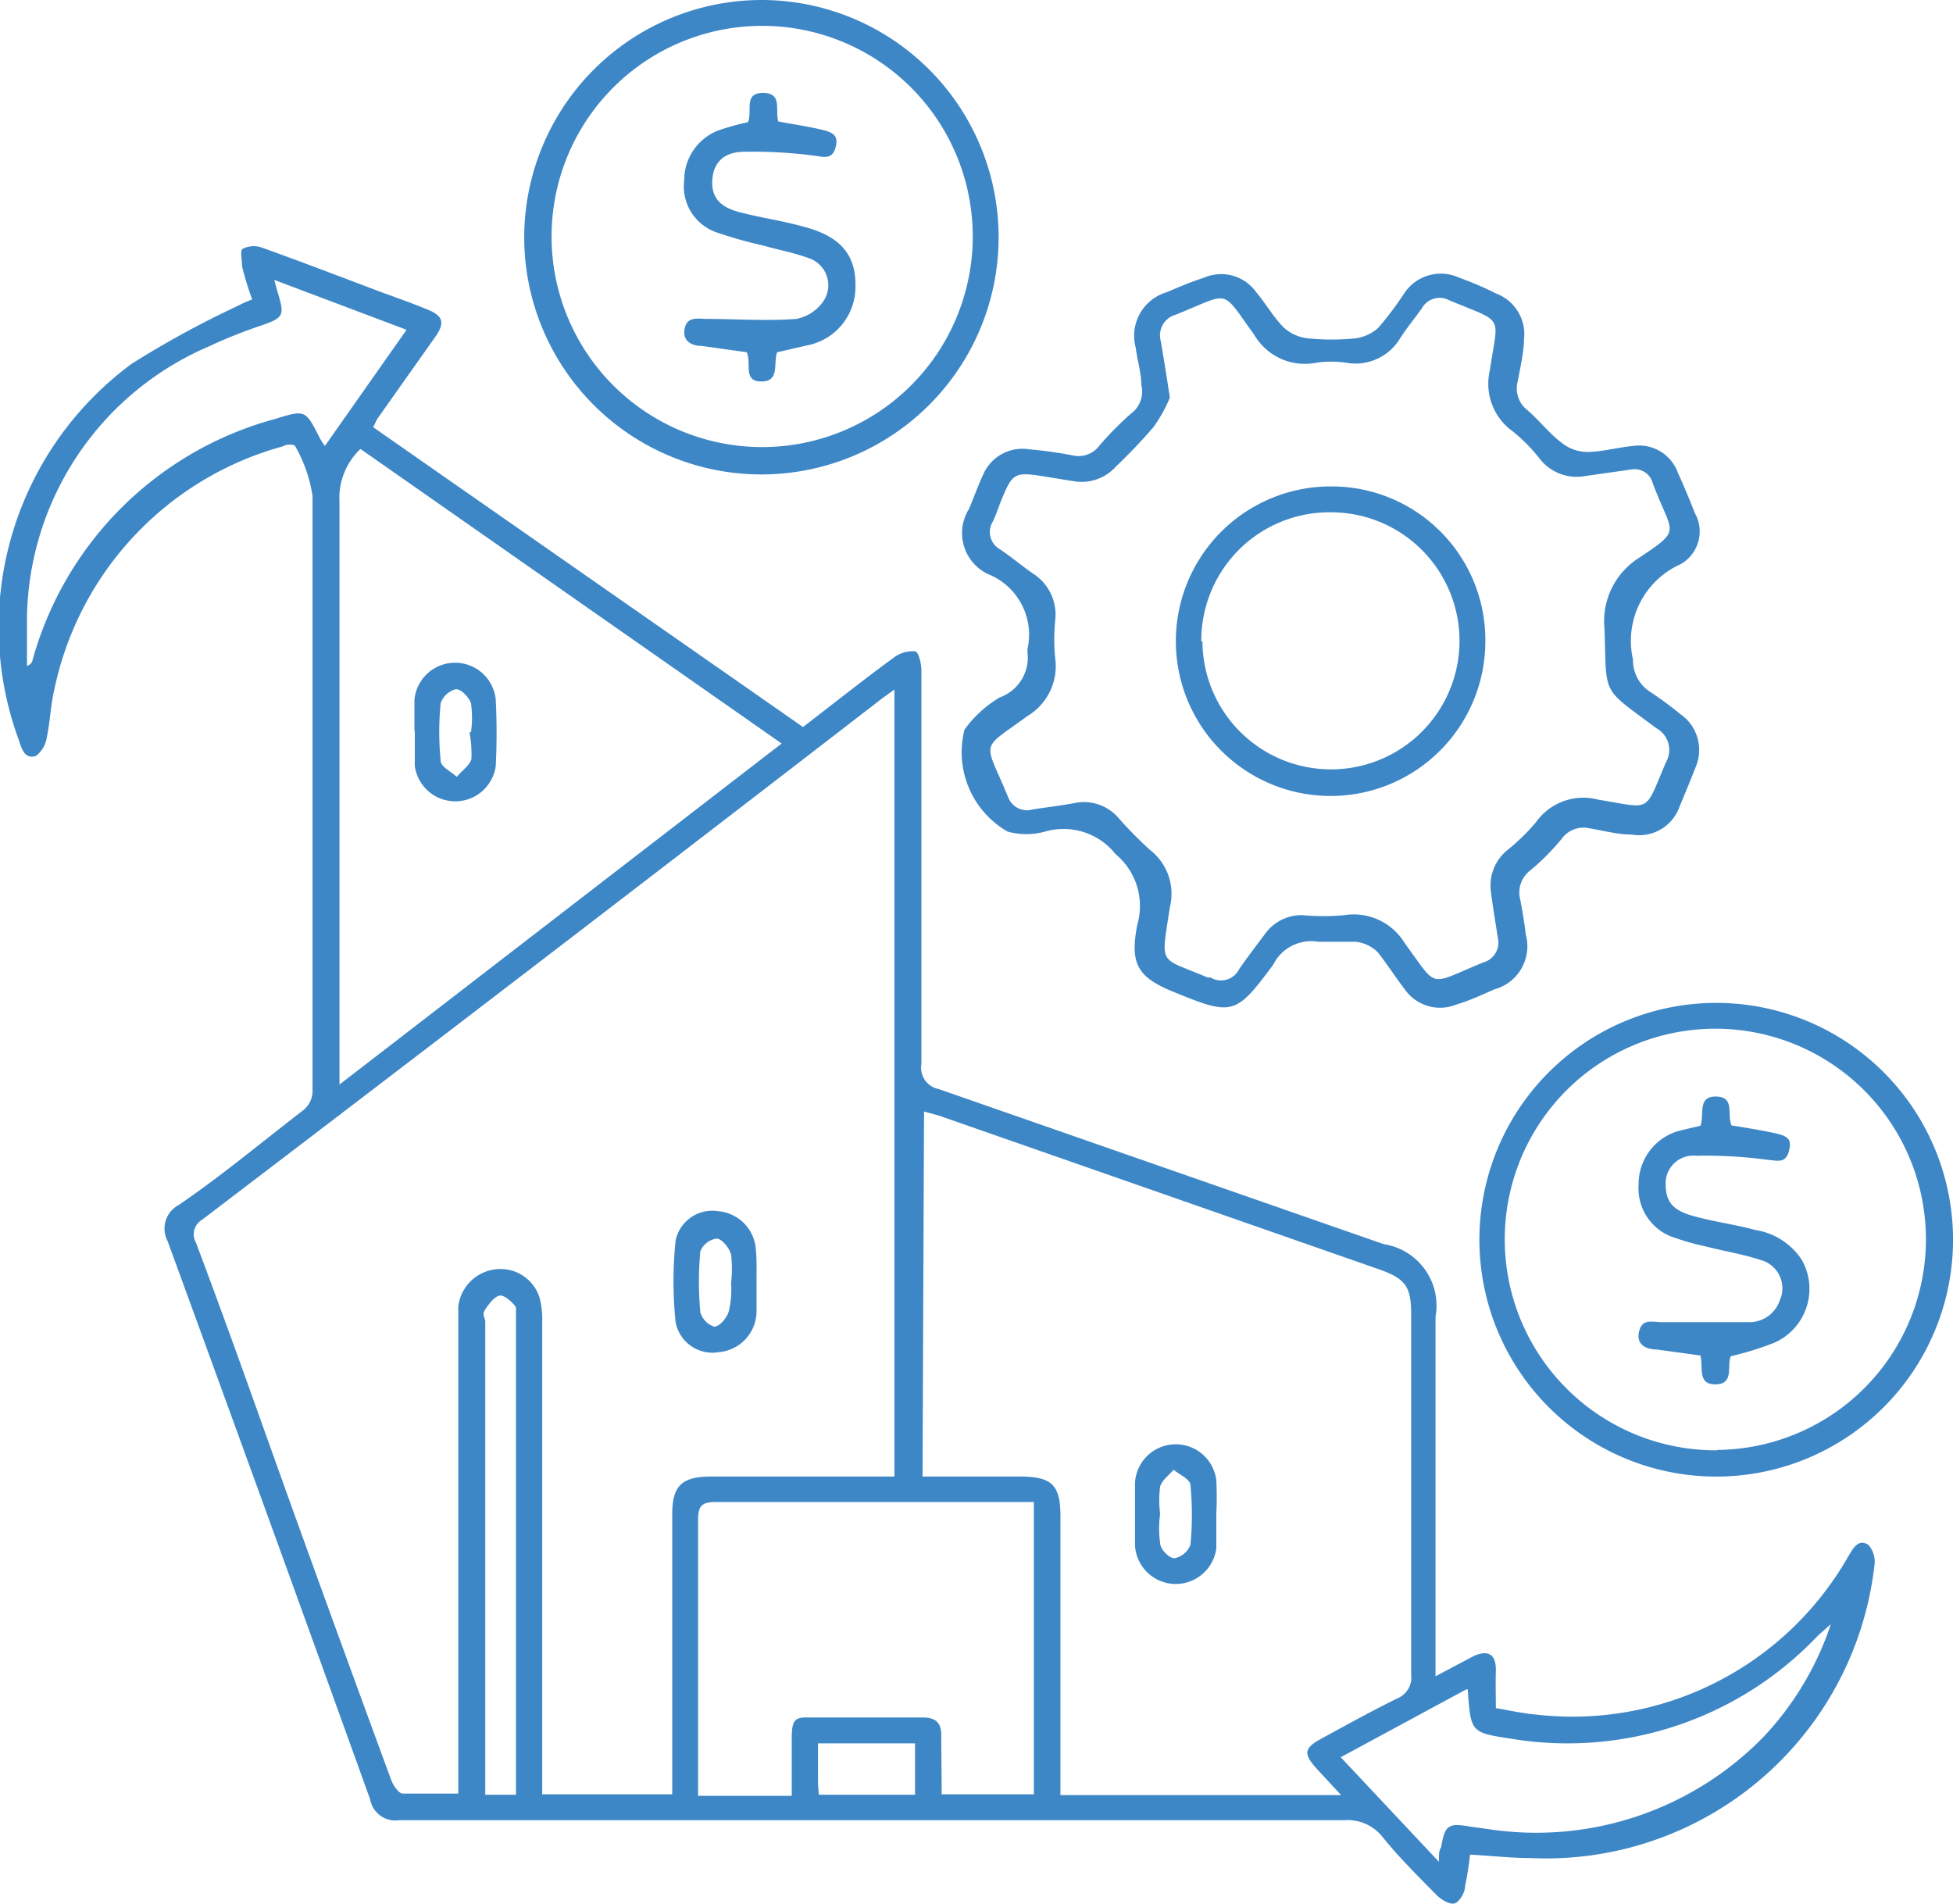 <svg xmlns="http://www.w3.org/2000/svg" width="52.12" height="50.8" viewBox="0 0 52.12 50.8">
  <defs>
    <style>
      .a {
        fill: #3e87c7;
      }
    </style>
  </defs>
  <g>
    <path class="a" d="M10.67,12.59a8.72,8.72,0,0,1-.27-.88c0-.15-.05-.4,0-.46a.64.64,0,0,1,.51-.05c1.09.39,2.18.81,3.27,1.22.39.14.78.28,1.17.44s.48.33.22.71L14,15.79,13.9,16l11.47,8c.82-.63,1.61-1.26,2.42-1.85a.83.83,0,0,1,.57-.17c.09,0,.17.33.17.51q0,5.25,0,10.5a.58.58,0,0,0,.46.67L40.87,37.8a1.66,1.66,0,0,1,1.38,1.94v9.59l1-.53c.4-.19.62-.06.61.38s0,.63,0,1c.36.06.71.14,1.06.17a8.47,8.47,0,0,0,8.34-4.21c.13-.21.26-.49.54-.32a.69.69,0,0,1,.16.58,8.82,8.82,0,0,1-9.19,7.78c-.52,0-1-.06-1.6-.09a7.55,7.55,0,0,1-.13.83c0,.18-.15.43-.28.47s-.36-.1-.49-.23c-.49-.5-1-1-1.44-1.55a1.19,1.19,0,0,0-1-.44c-4.29,0-8.58,0-12.86,0H14.59a.68.68,0,0,1-.77-.55q-2.69-7.47-5.41-14.91a.71.71,0,0,1,.29-.95C9.82,36,10.91,35.09,12,34.25a.66.66,0,0,0,.28-.58c0-5.28,0-10.56,0-15.84a3.79,3.79,0,0,0-.46-1.32c0-.05-.23-.07-.33,0A8.53,8.53,0,0,0,5.39,23c-.1.41-.11.85-.2,1.27a.76.76,0,0,1-.29.5c-.29.1-.38-.18-.45-.4a8.73,8.73,0,0,1,3-10.06,25.54,25.54,0,0,1,2.82-1.54A3.34,3.34,0,0,1,10.67,12.59ZM27.81,44V23l-.32.23q-9.07,7-18.16,13.92a.45.45,0,0,0-.16.61c1,2.65,1.92,5.3,2.88,7.95q1.15,3.18,2.32,6.36c.05.15.19.37.31.39.48,0,1,0,1.49,0v-.56q0-6,0-12c0-.14,0-.29,0-.43a1.13,1.13,0,0,1,1-1,1.09,1.09,0,0,1,1.17.76,2.25,2.25,0,0,1,.07.64q0,6,0,12.09v.52h3.47V45c0-.77.27-1,1.05-1Zm.75,0h2.59c.86,0,1.09.22,1.09,1.06v7.44h7.49l-.63-.68c-.39-.43-.37-.57.13-.84.66-.36,1.31-.72,2-1.06a.6.6,0,0,0,.37-.63c0-3.2,0-6.41,0-9.62,0-.74-.15-.95-.86-1.2L29,34.37l-.4-.11Zm-15-27.42A1.8,1.8,0,0,0,13,18c0,5,0,10,0,14.93v.61L24.8,24.44ZM29.07,52.48h2.46v-7.8l-.42,0c-2.69,0-5.38,0-8.07,0-.39,0-.47.12-.47.49,0,2.29,0,4.57,0,6.86v.49h2.5c0-.54,0-1.06,0-1.57s.13-.53.5-.52h3c.35,0,.5.15.49.5C29.06,51.41,29.07,51.93,29.07,52.48Zm14-2.8-3.35,1.81,2.62,2.79c0-.2,0-.3.06-.39.1-.59.19-.65.77-.55l.64.09a8.47,8.47,0,0,0,7.2-2.49,8.1,8.1,0,0,0,1.79-3l-.34.3A9.2,9.2,0,0,1,44.29,51C43.19,50.83,43.19,50.84,43.11,49.68ZM11.26,12.07c.05.18.07.27.1.36.18.6.14.65-.46.86a13.18,13.18,0,0,0-1.4.56,8,8,0,0,0-4.84,7.2c0,.44,0,.88,0,1.32.12-.05.14-.11.15-.16a9.21,9.21,0,0,1,6.47-6.43c.81-.25.81-.25,1.2.52a2.12,2.12,0,0,0,.13.2l2.18-3.1Zm6.45,40.42c0-.15,0-.25,0-.35V39.79c0-.1,0-.23,0-.29s-.28-.34-.42-.33-.3.22-.4.37,0,.22,0,.33V52.49Zm8.08,0h2.57V51.12H25.77c0,.37,0,.7,0,1C25.77,52.24,25.78,52.34,25.79,52.46Z" transform="translate(-3.94 -4.6)"/>
    <path class="a" d="M44.61,13.67c0,.29-.09.71-.17,1.12a.73.73,0,0,0,.27.76c.31.27.57.61.9.86a1.11,1.11,0,0,0,.67.25c.41,0,.82-.12,1.24-.16a1.1,1.1,0,0,1,1.2.72c.16.35.31.71.45,1.07a1,1,0,0,1-.39,1.37,2.24,2.24,0,0,0-1.26,2.54,1,1,0,0,0,.44.85,9.83,9.83,0,0,1,.83.61,1.16,1.16,0,0,1,.41,1.39c-.14.36-.29.72-.44,1.08a1.14,1.14,0,0,1-1.27.74c-.39,0-.77-.11-1.15-.17a.71.71,0,0,0-.72.28,6.43,6.43,0,0,1-.82.83.74.74,0,0,0-.29.79c.06.31.11.62.15.94A1.19,1.19,0,0,1,43.82,31c-.32.14-.63.29-1,.4a1.15,1.15,0,0,1-1.39-.4c-.24-.31-.46-.66-.73-1a1,1,0,0,0-.58-.27c-.33,0-.67,0-1,0a1.13,1.13,0,0,0-1.2.61c-1,1.35-1.09,1.37-2.63.74-1-.4-1.2-.76-1-1.8a1.8,1.8,0,0,0-.58-1.89,1.77,1.77,0,0,0-1.88-.6,1.88,1.88,0,0,1-1,0,2.44,2.44,0,0,1-1.15-2.72,3.1,3.1,0,0,1,.94-.86A1.13,1.13,0,0,0,31.36,22s0-.06,0-.08a1.74,1.74,0,0,0-1.05-2,1.21,1.21,0,0,1-.51-1.74c.13-.31.24-.62.38-.92a1.14,1.14,0,0,1,1.23-.67,11.35,11.35,0,0,1,1.15.16.69.69,0,0,0,.72-.26,8.63,8.63,0,0,1,.85-.86.72.72,0,0,0,.27-.75c0-.33-.11-.66-.15-1a1.21,1.21,0,0,1,.82-1.48c.31-.13.63-.27,1-.39a1.15,1.15,0,0,1,1.39.38c.26.31.46.67.74.95a1.14,1.14,0,0,0,.66.29,6.42,6.42,0,0,0,1.24,0,1.14,1.14,0,0,0,.62-.28,9,9,0,0,0,.7-.93A1.17,1.17,0,0,1,42.86,12c.35.13.69.27,1,.43A1.16,1.16,0,0,1,44.61,13.67Zm-9.45,1.54a3.83,3.83,0,0,1-.44.79,14.41,14.41,0,0,1-1,1.05,1.23,1.23,0,0,1-1.13.39l-.68-.11c-.92-.15-.94-.14-1.28.7-.06.16-.12.33-.19.48a.53.53,0,0,0,.19.75c.3.2.58.44.87.64a1.3,1.3,0,0,1,.6,1.26,5.07,5.07,0,0,0,0,1,1.55,1.55,0,0,1-.73,1.54c-1.3.95-1.17.61-.53,2.16a.54.54,0,0,0,.66.34c.37-.06.74-.1,1.11-.17a1.22,1.22,0,0,1,1.2.42,10.7,10.7,0,0,0,.82.83,1.48,1.48,0,0,1,.53,1.53c-.24,1.6-.31,1.31,1,1.87a.2.2,0,0,0,.08,0,.54.54,0,0,0,.77-.22c.22-.32.46-.63.69-.94a1.2,1.2,0,0,1,1-.5,6,6,0,0,0,1.12,0,1.59,1.59,0,0,1,1.61.75c.91,1.24.6,1.12,2.1.51a.55.55,0,0,0,.38-.67c-.06-.4-.13-.8-.18-1.2a1.22,1.22,0,0,1,.43-1.12,5.46,5.46,0,0,0,.77-.75,1.55,1.55,0,0,1,1.67-.6c1.44.23,1.21.38,1.8-1a.66.66,0,0,0-.26-.91c-1.48-1.11-1.32-.82-1.38-2.64a2,2,0,0,1,.93-1.91c1.06-.71.91-.63.49-1.65-.05-.12-.1-.24-.14-.36a.5.5,0,0,0-.58-.34l-1.2.17a1.25,1.25,0,0,1-1.23-.46,4.52,4.52,0,0,0-.72-.73,1.56,1.56,0,0,1-.61-1.63c.22-1.51.42-1.24-1.09-1.87l0,0a.54.54,0,0,0-.72.21c-.19.27-.4.52-.58.8a1.39,1.39,0,0,1-1.44.66,2.75,2.75,0,0,0-.81,0,1.56,1.56,0,0,1-1.65-.75c-.91-1.25-.6-1.13-2.1-.53a.57.57,0,0,0-.39.71C35,14.19,35.07,14.61,35.16,15.21Z" transform="translate(-3.94 -4.6)"/>
    <path class="a" d="M49.87,44a6.32,6.32,0,1,1,6.19-6.43A6.32,6.32,0,0,1,49.87,44Zm-.1-.71a5.62,5.62,0,1,0-5.67-5.45A5.63,5.63,0,0,0,49.77,43.3Z" transform="translate(-3.94 -4.6)"/>
    <path class="a" d="M24.28,4.6a6.33,6.33,0,1,1-6.35,6.33A6.34,6.34,0,0,1,24.28,4.6Zm0,11.93a5.62,5.62,0,1,0-5.62-5.64A5.62,5.62,0,0,0,24.25,16.53Z" transform="translate(-3.94 -4.6)"/>
    <path class="a" d="M24.13,38.84c0,.26,0,.52,0,.78a1.1,1.1,0,0,1-1,1.06,1,1,0,0,1-1.16-.8,10.59,10.59,0,0,1,0-2.18,1,1,0,0,1,1.14-.78,1.1,1.1,0,0,1,1,1C24.14,38.24,24.13,38.54,24.13,38.84Zm-.68,0h0a3.29,3.29,0,0,0,0-.77c-.05-.17-.24-.41-.38-.42a.55.55,0,0,0-.44.34,8.88,8.88,0,0,0,0,1.63A.57.57,0,0,0,23,40c.15,0,.34-.24.39-.41A2.54,2.54,0,0,0,23.45,38.83Z" transform="translate(-3.94 -4.6)"/>
    <path class="a" d="M36.4,45c0,.3,0,.61,0,.91a1.09,1.09,0,0,1-2.17-.07q0-.84,0-1.68a1.09,1.09,0,0,1,2.17-.06,9,9,0,0,1,0,.9Zm-1.5,0a2.82,2.82,0,0,0,0,.77c0,.17.24.41.38.41a.57.57,0,0,0,.43-.36,8.45,8.45,0,0,0,0-1.59c0-.15-.29-.28-.45-.41-.13.15-.31.28-.36.45A3,3,0,0,0,34.9,45Z" transform="translate(-3.94 -4.6)"/>
    <path class="a" d="M15,24.13c0-.28,0-.57,0-.86a1.09,1.09,0,0,1,2.17,0,17.42,17.42,0,0,1,0,1.77,1.09,1.09,0,0,1-2.16,0c0-.31,0-.63,0-.95Zm1.51,0h0a2.75,2.75,0,0,0,0-.76c-.05-.16-.26-.38-.4-.38a.59.59,0,0,0-.41.37,7.92,7.92,0,0,0,0,1.54c0,.16.28.29.43.43.13-.16.33-.29.39-.47A3,3,0,0,0,16.47,24.15Z" transform="translate(-3.94 -4.6)"/>
    <path class="a" d="M43.58,21.71a4.13,4.13,0,1,1-4.1-4.13A4.1,4.1,0,0,1,43.58,21.71Zm-7.55,0a3.43,3.43,0,1,0,3.42-3.44A3.42,3.42,0,0,0,36,21.72Z" transform="translate(-3.94 -4.6)"/>
    <path class="a" d="M49.32,34.64c.11-.3-.09-.79.42-.78s.28.48.41.77c.36.06.74.12,1.12.2s.5.16.41.49-.3.25-.56.23a12.37,12.37,0,0,0-1.92-.11.74.74,0,0,0-.81.73c0,.46.15.71.71.87s1.13.23,1.68.38a1.82,1.82,0,0,1,1.24.79,1.57,1.57,0,0,1-.73,2.22,8.26,8.26,0,0,1-1.16.36c-.11.25.1.74-.4.75s-.33-.45-.41-.77l-1.17-.16c-.26,0-.55-.12-.47-.47s.32-.27.58-.26c.8,0,1.6,0,2.4,0a.85.85,0,0,0,.78-.59.78.78,0,0,0-.52-1.07c-.49-.16-1-.24-1.5-.37a5.9,5.9,0,0,1-.75-.21,1.38,1.38,0,0,1-1-1.43,1.47,1.47,0,0,1,1.14-1.45Z" transform="translate(-3.94 -4.6)"/>
    <path class="a" d="M24.68,14c-.11.29.08.78-.42.78S24,14.3,23.87,14l-1.21-.17c-.25,0-.51-.12-.45-.45s.32-.28.58-.27c.8,0,1.6.06,2.4,0a1.13,1.13,0,0,0,.7-.44.76.76,0,0,0-.31-1.16c-.41-.16-.86-.24-1.28-.36a11.87,11.87,0,0,1-1.24-.35,1.3,1.3,0,0,1-.86-1.4,1.42,1.42,0,0,1,1-1.35,7.15,7.15,0,0,1,.7-.19c.13-.28-.13-.78.4-.78s.32.45.41.76c.35.07.71.12,1.07.2s.55.14.46.49-.34.25-.6.22a12.61,12.61,0,0,0-1.84-.1c-.56,0-.82.31-.85.74s.15.72.72.87,1.15.23,1.72.39c1,.26,1.4.77,1.38,1.61a1.59,1.59,0,0,1-1.31,1.56Z" transform="translate(-3.94 -4.6)"/>
  </g>
</svg>
